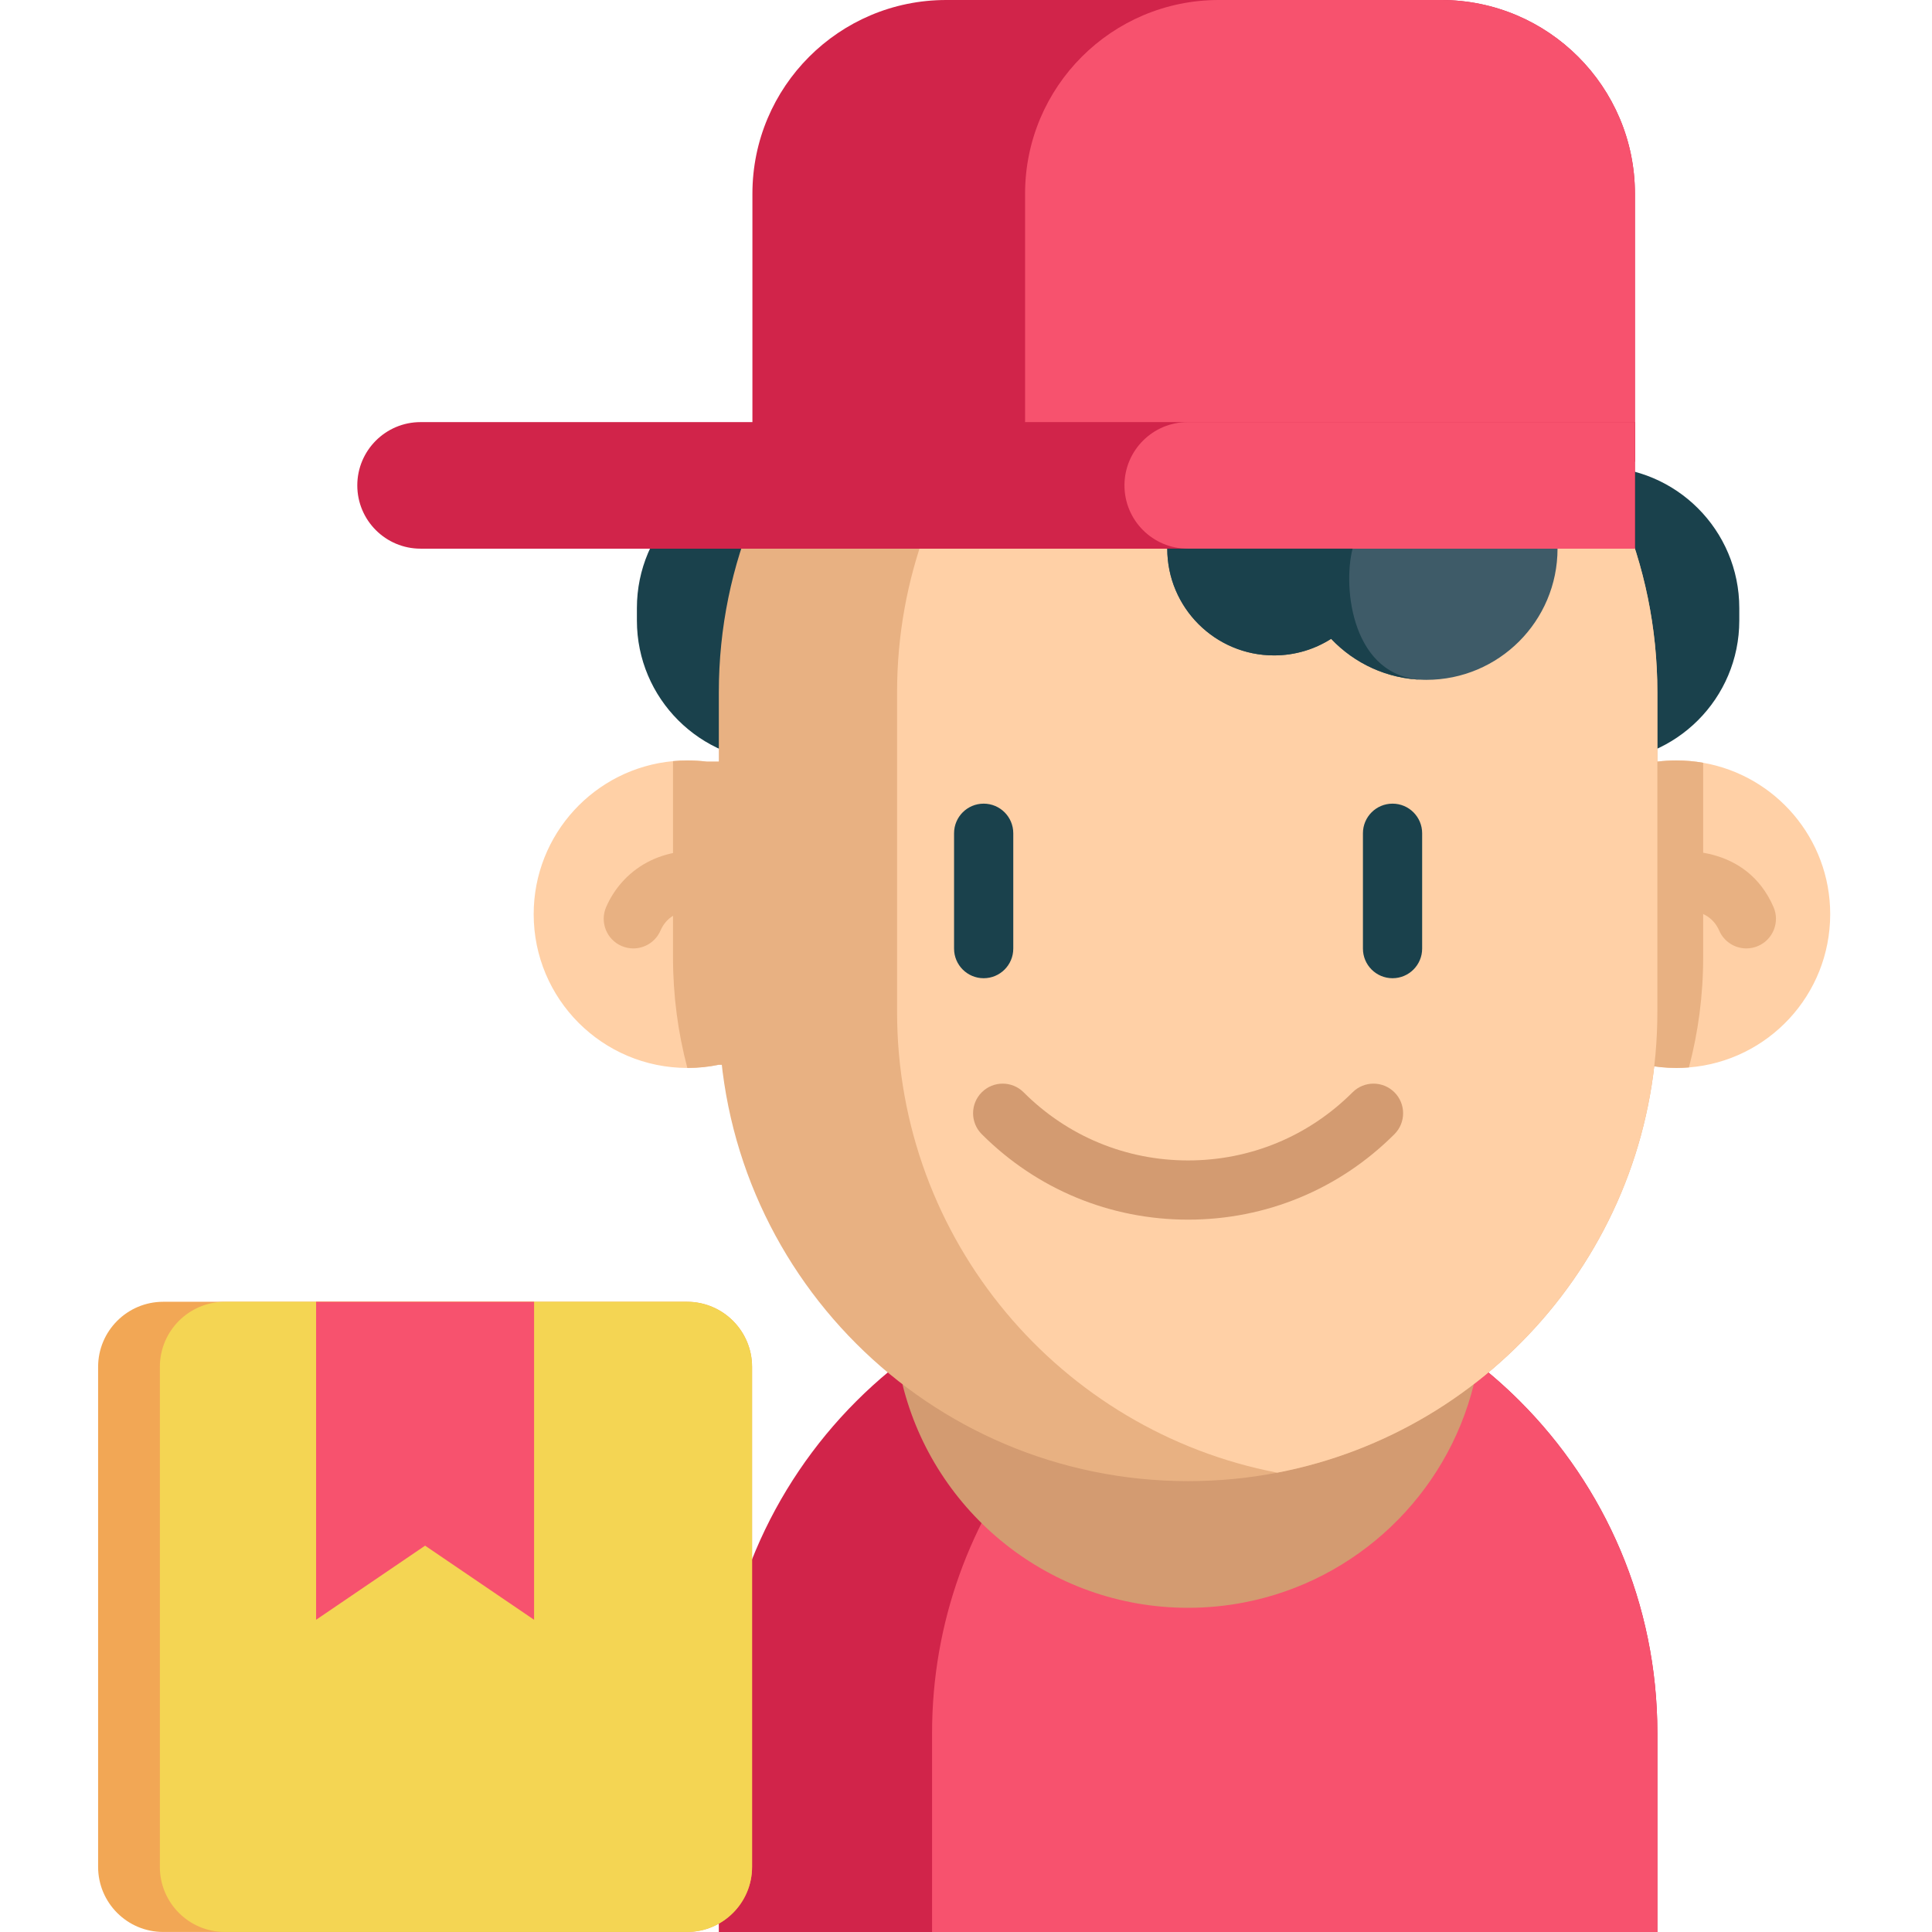 <svg height="512pt" viewBox="-26 0 512 512" width="512pt" xmlns="http://www.w3.org/2000/svg"><path d="m180.18 123.75h217.355c20.652 0 37.395 16.742 37.395 37.395v3.297c0 20.652-16.742 37.391-37.395 37.391h-217.355c-20.652 0-37.395-16.738-37.395-37.391v-3.297c0-20.652 16.742-37.395 37.395-37.395zm0 0" fill="#1a414c"/><path d="m459.02 242.27c0 21.398-16.48 38.934-37.434 40.609-1.094.094-2.203.141-3.316.141-2.852 0-5.633-.289-8.32-.852h-245.449c-2.688.562-5.465.852-8.32.852h-.027c-22.5-.02-40.723-18.25-40.723-40.75 0-21.215 16.211-38.641 36.926-40.559 1.258-.129 2.535-.184 3.824-.184 1.715 0 3.391.102 5.047.305h251.992c1.66-.203 3.336-.305 5.051-.305 2.418 0 4.789.215 7.086.621 19.129 3.344 33.664 20.035 33.664 40.121zm0 0" fill="#ffd0a6"/><g fill="#e8b182"><path d="m425.355 202.145v51.617c0 10.023-1.305 19.781-3.77 29.117-1.094.094-2.203.141-3.316.141-2.852 0-5.633-.289-8.32-.852h-245.449c-2.688.562-5.465.852-8.32.852h-.027c-2.484-9.383-3.797-19.176-3.797-29.254v-52.055c1.258-.129 2.539-.184 3.824-.184 1.715 0 3.391.102 5.051.305h251.992c1.656-.203 3.336-.305 5.047-.305 2.418 0 4.789.211 7.086.617zm0 0"/><path d="m436.805 251.34c-3.031 0-5.914-1.762-7.199-4.719-3.281-7.539-13.18-5.129-14.297-4.828-4.172 1.188-8.48-1.246-9.664-5.414-1.184-4.168 1.262-8.516 5.43-9.695 8.305-2.359 25.871-2.531 32.922 13.684 1.727 3.973-.094 8.594-4.07 10.32-1.016.445-2.078.652-3.121.652zm0 0"/><path d="m141.832 251.34c-1.043 0-2.105-.211-3.129-.652-3.973-1.73-5.789-6.352-4.062-10.328 3.988-9.156 14.352-17.652 31.48-14.027 4.238.895 6.949 5.059 6.051 9.297-.895 4.242-5.059 6.949-9.301 6.055-3.996-.848-11.113-1.328-13.84 4.941-1.285 2.953-4.172 4.715-7.199 4.715zm0 0"/></g><path d="m413.219 459.281v52.719h-248.723v-52.719c0-68.684 55.676-124.367 124.359-124.367 9.715 0 19.176 1.121 28.254 3.227 23 5.344 43.547 17.07 59.684 33.199 22.504 22.512 36.426 53.602 36.426 87.941zm0 0" fill="#d1244a"/><path d="m413.219 459.281v52.719h-192.211v-52.719c0-58.965 41.035-108.348 96.102-121.145 23 5.348 43.547 17.074 59.684 33.203 22.504 22.512 36.426 53.602 36.426 87.941zm0 0" fill="#f7526e"/><path d="m213.156 366.832c8.371 34.02 39.086 59.254 75.703 59.254 5.062 0 10.02-.492 14.812-1.414 29.879-5.742 53.699-28.535 60.918-57.871" fill="#d39b71"/><path d="m413.219 183.473v84.688c0 60.605-43.355 111.082-100.742 122.113-7.641 1.477-15.547 2.242-23.621 2.242-68.684 0-124.359-55.672-124.359-124.355v-84.688c0-68.684 55.676-124.367 124.359-124.367 8.078 0 15.98.77 23.621 2.242 24.871 4.781 47.105 16.973 64.316 34.184 22.504 22.512 36.426 53.598 36.426 87.941zm0 0" fill="#e8b182"/><path d="m413.219 183.473v84.688c0 60.605-43.355 111.082-100.742 122.113-57.391-11.031-100.742-61.508-100.742-122.113v-84.688c0-60.605 43.352-111.09 100.742-122.125 24.871 4.781 47.105 16.973 64.316 34.184 22.504 22.512 36.426 53.598 36.426 87.941zm0 0" fill="#ffd0a6"/><path d="m288.859 323.219c-20.656 0-40.078-8.043-54.684-22.648-3.066-3.066-3.066-8.035 0-11.098 3.062-3.062 8.031-3.062 11.094 0 11.645 11.645 27.121 18.055 43.59 18.055 16.465 0 31.941-6.41 43.586-18.055 3.062-3.062 8.031-3.062 11.094 0 3.066 3.066 3.066 8.035 0 11.098-14.605 14.605-34.027 22.648-54.68 22.648zm0 0" fill="#d39b71"/><path d="m234.68 259.238c-4.332 0-7.844-3.512-7.844-7.848v-30.566c0-4.336 3.512-7.848 7.844-7.848 4.336 0 7.848 3.512 7.848 7.848v30.566c0 4.336-3.512 7.848-7.848 7.848zm0 0" fill="#1a414c"/><path d="m343.035 259.238c-4.332 0-7.844-3.512-7.844-7.848v-30.566c0-4.336 3.512-7.848 7.844-7.848 4.336 0 7.848 3.512 7.848 7.848v30.566c0 4.336-3.512 7.848-7.848 7.848zm0 0" fill="#1a414c"/><path d="m407.273 51.344v70.984h-233.875v-70.984c0-28.348 22.984-51.344 51.344-51.344h131.188c28.352 0 51.344 22.996 51.344 51.344zm0 0" fill="#d1244a"/><path d="m386.762 145.398c0 19.199-15.559 34.766-34.766 34.766-.238 0-.48 0-.719-.012-9.648-.199-18.328-4.332-24.512-10.859-4.375 2.785-9.562 4.395-15.141 4.395-15.617 0-28.285-12.668-28.285-28.289zm0 0" fill="#3e5b68"/><path d="m407.273 51.344v70.984h-161.617v-70.984c0-28.348 22.98-51.344 51.344-51.344h58.93c28.352 0 51.344 22.996 51.344 51.344zm0 0" fill="#f7526e"/><path d="m407.273 111.863v33.539h-321.816c-9.258 0-16.77-7.508-16.77-16.77 0-4.633 1.883-8.828 4.918-11.863 3.035-3.031 7.219-4.906 11.852-4.906zm0 0" fill="#d1244a"/><path d="m407.273 111.863v33.539h-118.508c-9.258 0-16.77-7.508-16.77-16.77 0-4.633 1.883-8.828 4.918-11.863 3.035-3.031 7.219-4.906 11.852-4.906zm0 0" fill="#f7526e"/><path d="m351.277 180.152c-9.648-.199-18.328-4.332-24.512-10.859-4.375 2.785-9.562 4.395-15.141 4.395-15.617 0-28.285-12.668-28.285-28.289h49.105c-2.688 10.547-.062 34.168 18.832 34.754zm0 0" fill="#1a414c"/><path d="m173.305 362.246v132.496c0 9.527-7.719 17.25-17.25 17.25h-138.793c-9.531 0-17.262-7.723-17.262-17.25v-132.496c0-9.531 7.73-17.262 17.262-17.262h138.793c9.531 0 17.25 7.73 17.25 17.262zm0 0" fill="#f2a755"/><path d="m173.305 362.246v132.496c0 9.527-7.719 17.25-17.25 17.25h-122.441c-9.531 0-17.25-7.723-17.25-17.25v-132.496c0-9.531 7.719-17.262 17.25-17.262h122.441c9.531 0 17.25 7.73 17.25 17.262zm0 0" fill="#f4d553"/><path d="m115.539 429.258-28.883-19.641-28.887 19.641v-84.273h57.77zm0 0" fill="#f7526e"/></svg>